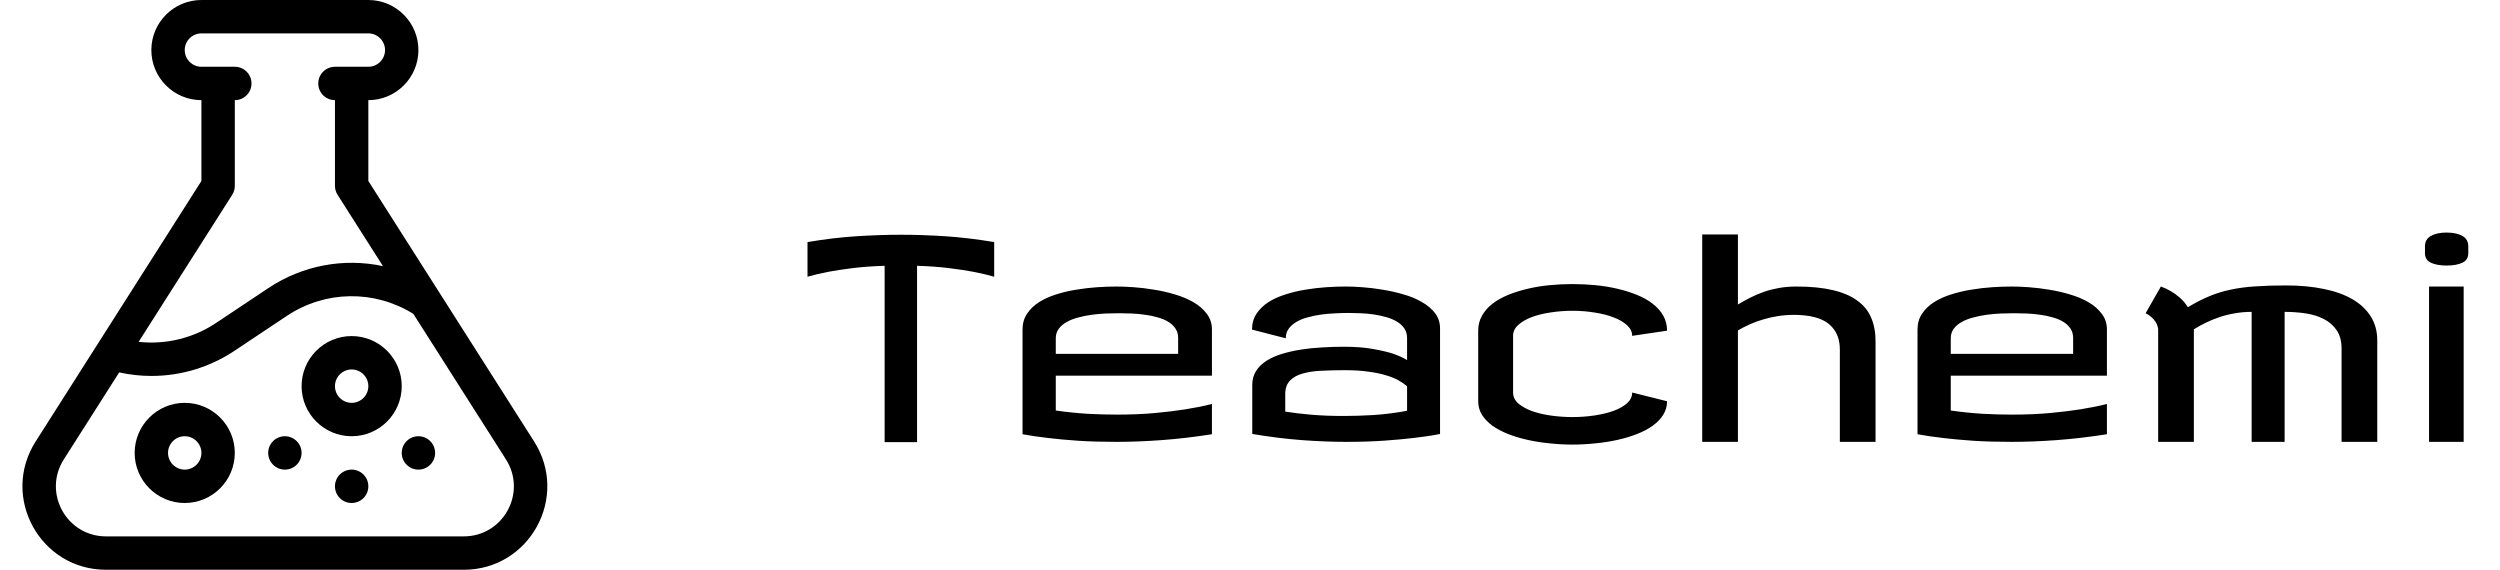 <svg width="215" height="49" viewBox="0 0 215 49" fill="none" xmlns="http://www.w3.org/2000/svg">
<path d="M45.935 37.969C45.518 37.312 32.092 16.215 31.678 15.564V8.613C34.052 8.613 35.984 6.681 35.984 4.307C35.984 1.932 34.053 0 31.678 0H17.322C14.948 0 13.016 1.932 13.016 4.307C13.016 6.681 14.948 8.613 17.322 8.613V15.564L3.065 37.969C0.021 42.753 3.451 49 9.121 49H39.88C45.55 49 48.979 42.752 45.935 37.969ZM19.969 16.753C20.116 16.523 20.194 16.256 20.194 15.982V8.613C20.986 8.613 21.629 7.971 21.629 7.178C21.629 6.385 20.986 5.742 20.194 5.742H17.322C16.531 5.742 15.887 5.098 15.887 4.307C15.887 3.515 16.531 2.871 17.322 2.871H31.678C32.469 2.871 33.113 3.515 33.113 4.307C33.113 5.098 32.469 5.742 31.678 5.742H28.807C28.014 5.742 27.371 6.385 27.371 7.178C27.371 7.971 28.014 8.613 28.807 8.613V15.982C28.807 16.256 28.885 16.523 29.031 16.753L32.934 22.886C29.594 22.172 26.04 22.801 23.076 24.777L18.59 27.768C16.6 29.094 14.249 29.656 11.923 29.398L19.969 16.753ZM39.88 46.129H9.121C5.718 46.129 3.661 42.38 5.487 39.51L10.25 32.026C11.171 32.229 12.102 32.331 13.03 32.331C15.545 32.331 18.029 31.592 20.182 30.157L24.668 27.166C27.966 24.968 32.201 24.911 35.548 26.994L43.513 39.51C45.34 42.38 43.281 46.129 39.88 46.129Z" fill="black"/>
<path d="M15.887 34.645C13.512 34.645 11.58 36.577 11.58 38.951C11.58 41.326 13.512 43.258 15.887 43.258C18.261 43.258 20.193 41.326 20.193 38.951C20.193 36.577 18.262 34.645 15.887 34.645ZM15.887 40.387C15.095 40.387 14.451 39.743 14.451 38.951C14.451 38.16 15.095 37.516 15.887 37.516C16.678 37.516 17.322 38.16 17.322 38.951C17.322 39.743 16.678 40.387 15.887 40.387Z" fill="black"/>
<path d="M30.242 28.902C27.867 28.902 25.936 30.834 25.936 33.209C25.936 35.584 27.867 37.516 30.242 37.516C32.617 37.516 34.549 35.584 34.549 33.209C34.549 30.834 32.617 28.902 30.242 28.902ZM30.242 34.645C29.451 34.645 28.807 34.001 28.807 33.209C28.807 32.417 29.451 31.773 30.242 31.773C31.034 31.773 31.678 32.417 31.678 33.209C31.678 34.001 31.034 34.645 30.242 34.645Z" fill="black"/>
<path d="M24.5 40.387C25.293 40.387 25.936 39.744 25.936 38.951C25.936 38.158 25.293 37.516 24.5 37.516C23.707 37.516 23.064 38.158 23.064 38.951C23.064 39.744 23.707 40.387 24.5 40.387Z" fill="black"/>
<path d="M35.984 40.387C36.777 40.387 37.42 39.744 37.42 38.951C37.42 38.158 36.777 37.516 35.984 37.516C35.191 37.516 34.549 38.158 34.549 38.951C34.549 39.744 35.191 40.387 35.984 40.387Z" fill="black"/>
<path d="M30.242 43.258C31.035 43.258 31.678 42.615 31.678 41.822C31.678 41.029 31.035 40.387 30.242 40.387C29.449 40.387 28.807 41.029 28.807 41.822C28.807 42.615 29.449 43.258 30.242 43.258Z" fill="black"/>
<path d="M77.461 20.188C78.672 20.188 79.945 20.23 81.281 20.316C82.617 20.402 84.023 20.57 85.5 20.82V23.797C84.977 23.648 84.379 23.508 83.707 23.375C83.129 23.266 82.434 23.16 81.621 23.059C80.809 22.957 79.891 22.891 78.867 22.859V38.023H76.078V22.859C75.055 22.891 74.137 22.957 73.324 23.059C72.512 23.16 71.816 23.266 71.238 23.375C70.566 23.508 69.969 23.648 69.445 23.797V20.82C70.906 20.57 72.312 20.402 73.664 20.316C75.016 20.23 76.281 20.188 77.461 20.188ZM96.047 24.641C96.445 24.641 96.926 24.66 97.488 24.699C98.051 24.738 98.633 24.809 99.234 24.91C99.844 25.004 100.445 25.141 101.039 25.32C101.633 25.492 102.164 25.715 102.633 25.988C103.109 26.262 103.492 26.594 103.781 26.984C104.078 27.367 104.227 27.82 104.227 28.344V32.305H90.797V35.305C91.742 35.438 92.652 35.531 93.527 35.586C94.402 35.633 95.242 35.656 96.047 35.656C97.273 35.656 98.383 35.609 99.375 35.516C100.375 35.422 101.238 35.316 101.965 35.199C102.801 35.066 103.555 34.914 104.227 34.742V37.344C102.742 37.578 101.309 37.746 99.926 37.848C98.551 37.949 97.258 38 96.047 38C94.828 38 93.723 37.969 92.731 37.906C91.738 37.836 90.887 37.758 90.176 37.672C89.348 37.578 88.602 37.469 87.938 37.344V28.344C87.938 27.82 88.066 27.367 88.324 26.984C88.582 26.594 88.926 26.262 89.356 25.988C89.785 25.715 90.277 25.492 90.832 25.32C91.394 25.141 91.977 25.004 92.578 24.91C93.18 24.809 93.777 24.738 94.371 24.699C94.973 24.66 95.531 24.641 96.047 24.641ZM90.797 30.43H101.32V29.07C101.32 28.75 101.242 28.477 101.086 28.25C100.93 28.016 100.719 27.82 100.453 27.664C100.195 27.508 99.891 27.383 99.539 27.289C99.195 27.188 98.836 27.113 98.461 27.066C98.086 27.012 97.707 26.977 97.324 26.961C96.949 26.945 96.594 26.938 96.258 26.938C95.906 26.938 95.527 26.945 95.121 26.961C94.723 26.977 94.32 27.012 93.914 27.066C93.508 27.121 93.117 27.199 92.742 27.301C92.367 27.395 92.035 27.523 91.746 27.688C91.457 27.844 91.227 28.039 91.055 28.273C90.883 28.5 90.797 28.773 90.797 29.094V30.43ZM121.008 33.219C120.812 33.047 120.57 32.879 120.281 32.715C119.992 32.551 119.637 32.406 119.215 32.281C118.793 32.148 118.289 32.043 117.703 31.965C117.125 31.879 116.445 31.836 115.664 31.836C114.969 31.836 114.309 31.852 113.684 31.883C113.066 31.906 112.523 31.984 112.055 32.117C111.586 32.242 111.215 32.445 110.941 32.727C110.668 33.008 110.531 33.398 110.531 33.898V35.398C111.219 35.508 111.977 35.598 112.805 35.668C113.633 35.738 114.555 35.773 115.57 35.773C116.383 35.773 117.246 35.746 118.16 35.691C119.082 35.629 120.031 35.508 121.008 35.328V33.219ZM115.734 24.641C116.125 24.641 116.598 24.66 117.152 24.699C117.707 24.738 118.285 24.809 118.887 24.91C119.488 25.004 120.082 25.137 120.668 25.309C121.262 25.473 121.793 25.691 122.262 25.965C122.738 26.23 123.121 26.551 123.41 26.926C123.699 27.301 123.844 27.742 123.844 28.25V37.32C123.188 37.453 122.445 37.566 121.617 37.66C120.906 37.746 120.059 37.824 119.074 37.895C118.09 37.965 116.992 38 115.781 38C114.578 38 113.297 37.949 111.938 37.848C110.586 37.746 109.172 37.57 107.695 37.32V33.102C107.695 32.648 107.801 32.254 108.012 31.918C108.23 31.574 108.527 31.281 108.902 31.039C109.277 30.797 109.719 30.598 110.227 30.441C110.734 30.285 111.281 30.16 111.867 30.066C112.453 29.973 113.062 29.91 113.695 29.879C114.328 29.84 114.961 29.82 115.594 29.82C116.555 29.82 117.371 29.883 118.043 30.008C118.723 30.125 119.285 30.254 119.73 30.395C120.246 30.566 120.672 30.758 121.008 30.969V29.07C121.008 28.75 120.93 28.477 120.773 28.25C120.617 28.016 120.406 27.82 120.141 27.664C119.875 27.5 119.57 27.371 119.227 27.277C118.883 27.176 118.523 27.098 118.148 27.043C117.773 26.988 117.391 26.953 117 26.938C116.617 26.922 116.258 26.914 115.922 26.914C115.57 26.914 115.195 26.926 114.797 26.949C114.398 26.965 114 27 113.602 27.055C113.211 27.109 112.832 27.188 112.465 27.289C112.105 27.383 111.785 27.512 111.504 27.676C111.223 27.84 110.996 28.039 110.824 28.273C110.66 28.5 110.578 28.773 110.578 29.094L107.672 28.344C107.672 27.82 107.801 27.367 108.059 26.984C108.316 26.594 108.656 26.262 109.078 25.988C109.508 25.715 110 25.492 110.555 25.32C111.109 25.141 111.684 25.004 112.277 24.91C112.879 24.809 113.477 24.738 114.07 24.699C114.664 24.66 115.219 24.641 115.734 24.641ZM135.234 24.43C135.883 24.43 136.535 24.461 137.191 24.523C137.848 24.586 138.477 24.688 139.078 24.828C139.68 24.969 140.242 25.145 140.766 25.355C141.289 25.566 141.742 25.82 142.125 26.117C142.516 26.414 142.82 26.758 143.039 27.148C143.258 27.531 143.367 27.961 143.367 28.438L140.367 28.883C140.367 28.547 140.223 28.246 139.934 27.98C139.645 27.707 139.262 27.48 138.785 27.301C138.309 27.113 137.762 26.973 137.145 26.879C136.527 26.777 135.891 26.727 135.234 26.727C134.609 26.727 133.992 26.773 133.383 26.867C132.773 26.953 132.227 27.086 131.742 27.266C131.266 27.445 130.875 27.672 130.57 27.945C130.273 28.211 130.125 28.523 130.125 28.883V33.758C130.125 34.117 130.273 34.43 130.57 34.695C130.875 34.953 131.266 35.172 131.742 35.352C132.227 35.523 132.773 35.652 133.383 35.738C133.992 35.824 134.609 35.867 135.234 35.867C135.891 35.867 136.527 35.82 137.145 35.727C137.762 35.633 138.309 35.5 138.785 35.328C139.262 35.148 139.645 34.93 139.934 34.672C140.223 34.406 140.367 34.102 140.367 33.758L143.367 34.508C143.367 34.93 143.258 35.316 143.039 35.668C142.82 36.02 142.516 36.336 142.125 36.617C141.742 36.891 141.289 37.129 140.766 37.332C140.242 37.535 139.68 37.703 139.078 37.836C138.477 37.969 137.848 38.066 137.191 38.129C136.535 38.199 135.883 38.234 135.234 38.234C134.586 38.234 133.934 38.199 133.277 38.129C132.629 38.066 132.004 37.969 131.402 37.836C130.801 37.703 130.238 37.535 129.715 37.332C129.199 37.129 128.746 36.891 128.355 36.617C127.973 36.336 127.672 36.023 127.453 35.68C127.234 35.328 127.125 34.938 127.125 34.508V28.438C127.125 27.961 127.234 27.531 127.453 27.148C127.672 26.758 127.973 26.414 128.355 26.117C128.746 25.82 129.199 25.566 129.715 25.355C130.238 25.145 130.801 24.969 131.402 24.828C132.004 24.688 132.629 24.586 133.277 24.523C133.934 24.461 134.586 24.43 135.234 24.43ZM154.5 24.641C155.703 24.641 156.734 24.742 157.594 24.945C158.453 25.141 159.156 25.438 159.703 25.836C160.258 26.227 160.66 26.715 160.91 27.301C161.168 27.887 161.297 28.57 161.297 29.352V38H158.227V30.078C158.227 29.641 158.168 29.266 158.051 28.953C157.934 28.633 157.773 28.363 157.57 28.145C157.375 27.918 157.145 27.734 156.879 27.594C156.613 27.453 156.336 27.348 156.047 27.277C155.766 27.199 155.477 27.148 155.18 27.125C154.883 27.094 154.602 27.078 154.336 27.078C153.836 27.078 153.359 27.113 152.906 27.184C152.453 27.254 152.023 27.352 151.617 27.477C151.211 27.594 150.828 27.734 150.469 27.898C150.109 28.062 149.773 28.234 149.461 28.414V38H146.391V20.164H149.461V26.188C149.82 25.969 150.188 25.766 150.562 25.578C150.938 25.391 151.328 25.227 151.734 25.086C152.148 24.945 152.582 24.836 153.035 24.758C153.496 24.68 153.984 24.641 154.5 24.641ZM173.016 24.641C173.414 24.641 173.895 24.66 174.457 24.699C175.02 24.738 175.602 24.809 176.203 24.91C176.812 25.004 177.414 25.141 178.008 25.32C178.602 25.492 179.133 25.715 179.602 25.988C180.078 26.262 180.461 26.594 180.75 26.984C181.047 27.367 181.195 27.82 181.195 28.344V32.305H167.766V35.305C168.711 35.438 169.621 35.531 170.496 35.586C171.371 35.633 172.211 35.656 173.016 35.656C174.242 35.656 175.352 35.609 176.344 35.516C177.344 35.422 178.207 35.316 178.934 35.199C179.77 35.066 180.523 34.914 181.195 34.742V37.344C179.711 37.578 178.277 37.746 176.895 37.848C175.52 37.949 174.227 38 173.016 38C171.797 38 170.691 37.969 169.699 37.906C168.707 37.836 167.855 37.758 167.145 37.672C166.316 37.578 165.57 37.469 164.906 37.344V28.344C164.906 27.82 165.035 27.367 165.293 26.984C165.551 26.594 165.895 26.262 166.324 25.988C166.754 25.715 167.246 25.492 167.801 25.32C168.363 25.141 168.945 25.004 169.547 24.91C170.148 24.809 170.746 24.738 171.34 24.699C171.941 24.66 172.5 24.641 173.016 24.641ZM167.766 30.43H178.289V29.07C178.289 28.75 178.211 28.477 178.055 28.25C177.898 28.016 177.688 27.82 177.422 27.664C177.164 27.508 176.859 27.383 176.508 27.289C176.164 27.188 175.805 27.113 175.43 27.066C175.055 27.012 174.676 26.977 174.293 26.961C173.918 26.945 173.562 26.938 173.227 26.938C172.875 26.938 172.496 26.945 172.09 26.961C171.691 26.977 171.289 27.012 170.883 27.066C170.477 27.121 170.086 27.199 169.711 27.301C169.336 27.395 169.004 27.523 168.715 27.688C168.426 27.844 168.195 28.039 168.023 28.273C167.852 28.5 167.766 28.773 167.766 29.094V30.43ZM196.594 24.547C197.797 24.547 198.883 24.648 199.852 24.852C200.82 25.047 201.645 25.344 202.324 25.742C203.004 26.141 203.527 26.637 203.895 27.23C204.262 27.816 204.445 28.5 204.445 29.281V38H201.375V29.984C201.375 29.336 201.234 28.809 200.953 28.402C200.672 27.988 200.301 27.664 199.84 27.43C199.379 27.195 198.855 27.035 198.27 26.949C197.684 26.863 197.086 26.82 196.477 26.82V38H193.641V26.82C193.133 26.82 192.645 26.863 192.176 26.949C191.715 27.027 191.277 27.137 190.863 27.277C190.449 27.418 190.059 27.578 189.691 27.758C189.324 27.938 188.984 28.125 188.672 28.32V38H185.602V28.32C185.57 28.07 185.496 27.859 185.379 27.688C185.27 27.516 185.148 27.375 185.016 27.266C184.867 27.133 184.703 27.023 184.523 26.938L185.836 24.641C186.125 24.742 186.41 24.875 186.691 25.039C186.934 25.18 187.188 25.363 187.453 25.59C187.719 25.816 187.953 26.094 188.156 26.422C188.789 26.039 189.398 25.727 189.984 25.484C190.57 25.234 191.188 25.043 191.836 24.91C192.484 24.77 193.191 24.676 193.957 24.629C194.723 24.574 195.602 24.547 196.594 24.547ZM211.875 38H208.898V24.641H211.875V38ZM210.398 20C210.977 20 211.434 20.098 211.77 20.293C212.105 20.48 212.273 20.781 212.273 21.195V21.781C212.273 22.156 212.105 22.426 211.77 22.59C211.434 22.754 210.977 22.836 210.398 22.836C209.844 22.836 209.395 22.754 209.051 22.59C208.715 22.426 208.547 22.156 208.547 21.781V21.195C208.547 20.781 208.715 20.48 209.051 20.293C209.395 20.098 209.844 20 210.398 20Z" fill="black"/>
</svg>

